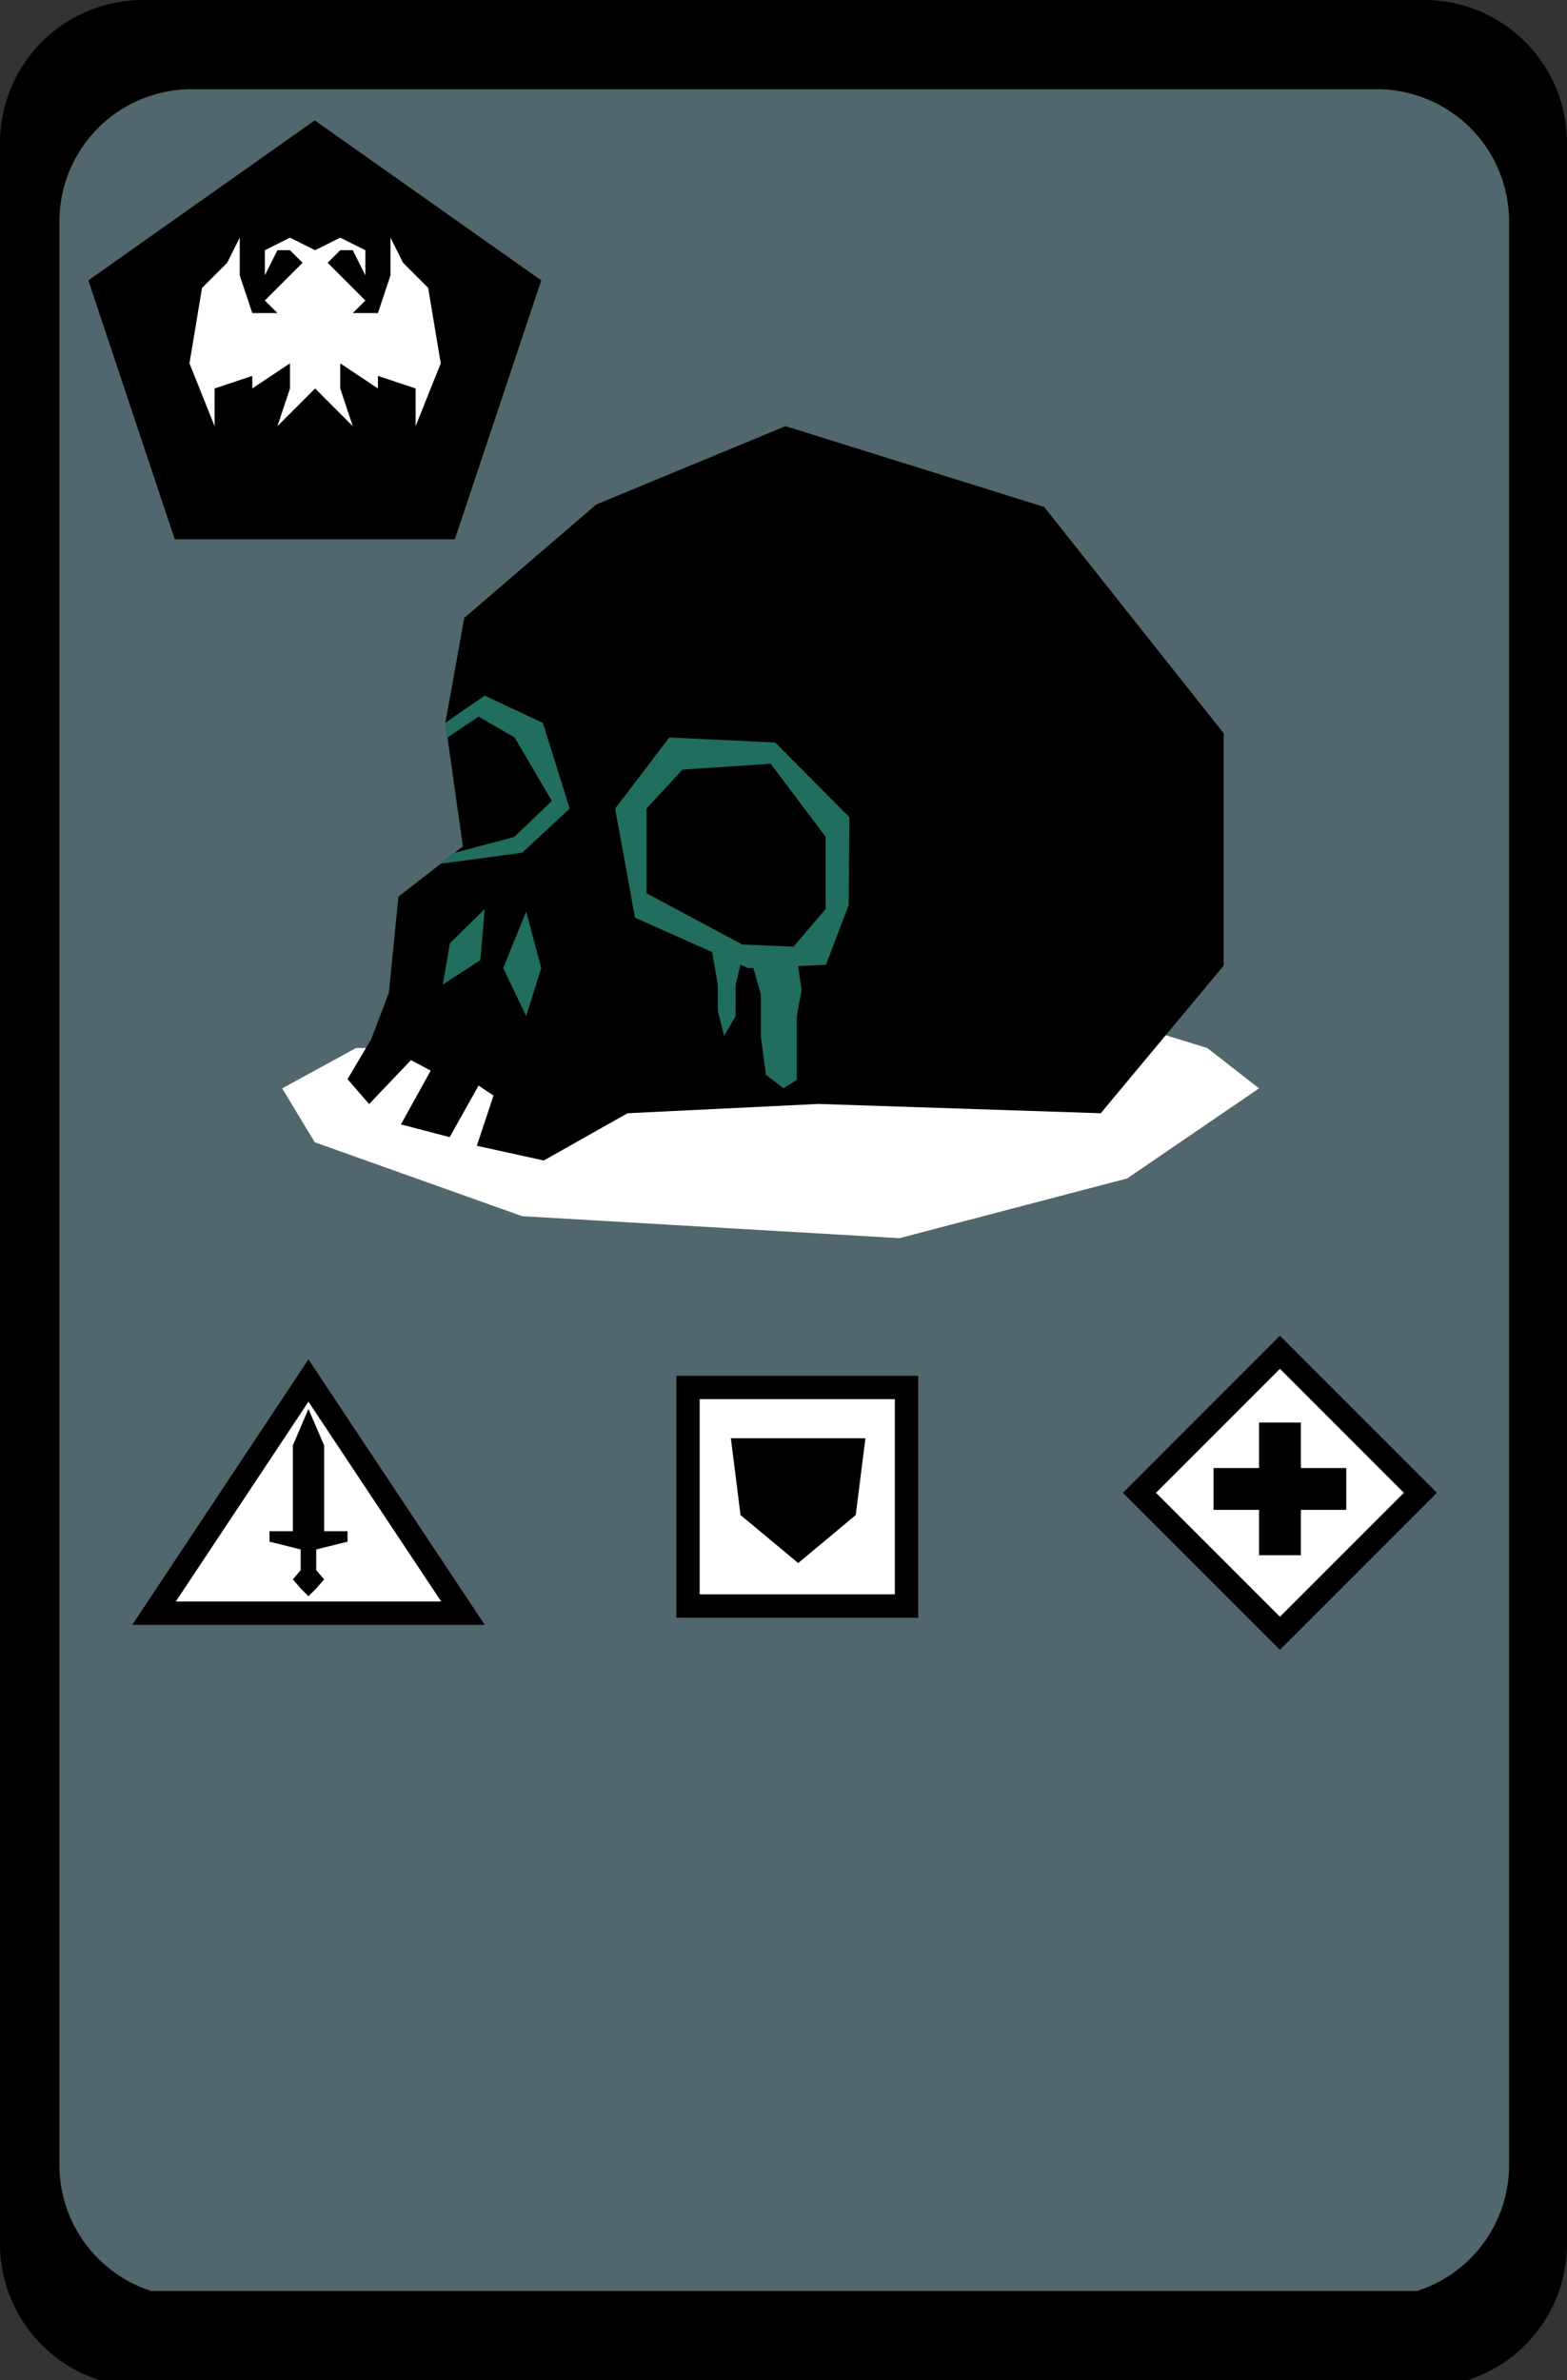 <svg xmlns="http://www.w3.org/2000/svg" viewBox="0 0 124.72 189.38"><rect x="0" y="0" width="124.72" height="189.38" fill="#333333" stroke="none"/><defs><style>.cls-1{fill:#51666d;}.cls-2,.cls-3{fill:#fff;}.cls-2{stroke:#000;stroke-miterlimit:10;stroke-width:1.86px;}.cls-4{fill:#216d5e;}</style></defs><title>Element 40</title><g id="Ebene_2" data-name="Ebene 2"><g id="Ebene_1-2" data-name="Ebene 1"><path d="M124.72,178.58V11.34A11.37,11.37,0,0,0,113.39,0h-102A11.37,11.37,0,0,0,0,11.34V178.58a11.38,11.38,0,0,0,7.89,10.8H116.83A11.38,11.38,0,0,0,124.72,178.58Z"/><path class="cls-1" d="M120.11,172.29V17.59A10.52,10.52,0,0,0,109.62,7.1H15.22A10.52,10.52,0,0,0,4.73,17.59V172.29a10.53,10.53,0,0,0,7.3,10H112.8A10.53,10.53,0,0,0,120.11,172.29Z"/><rect class="cls-2" x="93.97" y="110.88" width="15.81" height="15.81" transform="translate(113.83 -37.25) rotate(45)"/><rect x="100.21" y="113.19" width="3.33" height="10.56"/><rect x="100.21" y="113.19" width="3.33" height="10.56" transform="translate(-16.6 220.35) rotate(-90)"/><polygon class="cls-2" points="12.26 128.36 24.55 109.85 36.85 128.36 12.26 128.36"/><polygon points="25.8 121.84 25.8 115.01 24.55 112.11 23.31 115.01 23.31 121.84 21.45 121.84 21.45 122.67 23.93 123.29 23.93 124.94 23.31 125.67 23.93 126.39 24.55 127.01 25.17 126.39 25.8 125.67 25.17 124.94 25.17 123.29 27.66 122.67 27.66 121.84 25.8 121.84"/><polygon points="25.05 9.58 7.03 22.31 13.91 42.91 36.2 42.91 43.08 22.31 25.05 9.58"/><polygon class="cls-3" points="35.08 28.91 34.08 22.91 32.08 20.91 31.08 18.91 31.08 21.91 30.08 24.91 28.08 24.91 29.08 23.91 28.08 22.91 26.08 20.91 27.08 19.91 28.08 19.91 29.08 21.91 29.08 19.91 27.08 18.91 25.08 19.91 23.08 18.91 21.08 19.91 21.08 21.91 22.08 19.91 23.08 19.91 24.08 20.91 22.08 22.91 21.08 23.91 22.08 24.91 20.08 24.91 19.08 21.91 19.08 18.91 18.08 20.91 16.08 22.91 15.08 28.91 17.08 33.91 17.08 30.91 20.08 29.91 20.08 30.91 23.08 28.91 23.08 30.91 22.08 33.91 24.08 31.91 25.08 30.91 26.08 31.91 28.08 33.91 27.08 30.91 27.08 28.91 30.08 30.91 30.08 29.91 33.08 30.91 33.08 33.91 35.08 28.91"/><rect class="cls-2" x="54.76" y="110.4" width="17.39" height="17.39" transform="translate(182.55 55.64) rotate(90)"/><polygon points="58.17 114.44 68.88 114.44 68.11 120.55 63.53 124.37 58.94 120.55 58.17 114.44"/><polygon class="cls-3" points="38.58 83.39 28.34 83.39 22.46 86.6 25.05 90.89 41.56 96.77 71.59 98.52 89.71 93.77 100.21 86.6 96.09 83.39 89.59 81.39 38.58 83.39"/><polygon points="35.45 57.51 36.95 49.17 47.46 40.14 62.52 33.91 83.11 40.34 97.39 58.34 97.39 76.84 87.61 88.58 65.11 87.84 49.95 88.58 43.28 92.34 37.95 91.17 39.28 87.17 38.09 86.38 35.79 90.48 31.91 89.47 34.28 85.19 32.71 84.35 29.38 87.85 27.66 85.87 29.55 82.68 30.95 79 31.71 71.35 36.85 67.35 35.45 57.51"/><polygon class="cls-4" points="48.96 64.34 50.54 73.02 59.54 77.03 65.74 76.77 67.55 72.02 67.61 65.03 61.7 59.08 53.27 58.68 48.96 64.34"/><polygon class="cls-4" points="41.88 72.52 40.05 77.03 41.88 80.85 43.08 77.03 41.88 72.52"/><polygon class="cls-4" points="38.58 72.33 38.23 76.4 35.24 78.34 35.81 75.05 38.58 72.33"/><polygon class="cls-4" points="38.58 55.35 43.21 57.52 45.34 64.34 41.56 67.85 35.08 68.73 36.85 67.35 35.45 57.51 38.58 55.35"/><polygon class="cls-4" points="59.71 76.18 60.55 79.1 60.55 82.43 60.96 85.52 62.36 86.6 63.42 85.93 63.42 84.1 63.42 80.85 63.8 78.77 63.42 76.18 59.71 76.18"/><polygon class="cls-4" points="56.57 75.15 57.13 78.34 57.13 80.43 57.63 82.43 58.55 80.85 58.55 78.34 59.08 76.18 56.57 75.15"/><polygon points="54.32 61.24 51.46 64.33 51.46 71.08 59.08 75.15 63.15 75.33 65.71 72.33 65.71 66.58 61.34 60.77 54.32 61.24"/><polygon points="35.62 58.68 38.09 57.02 40.96 58.68 43.92 63.73 40.92 66.6 36.2 67.85 36.85 67.35 35.62 58.68"/></g></g></svg>